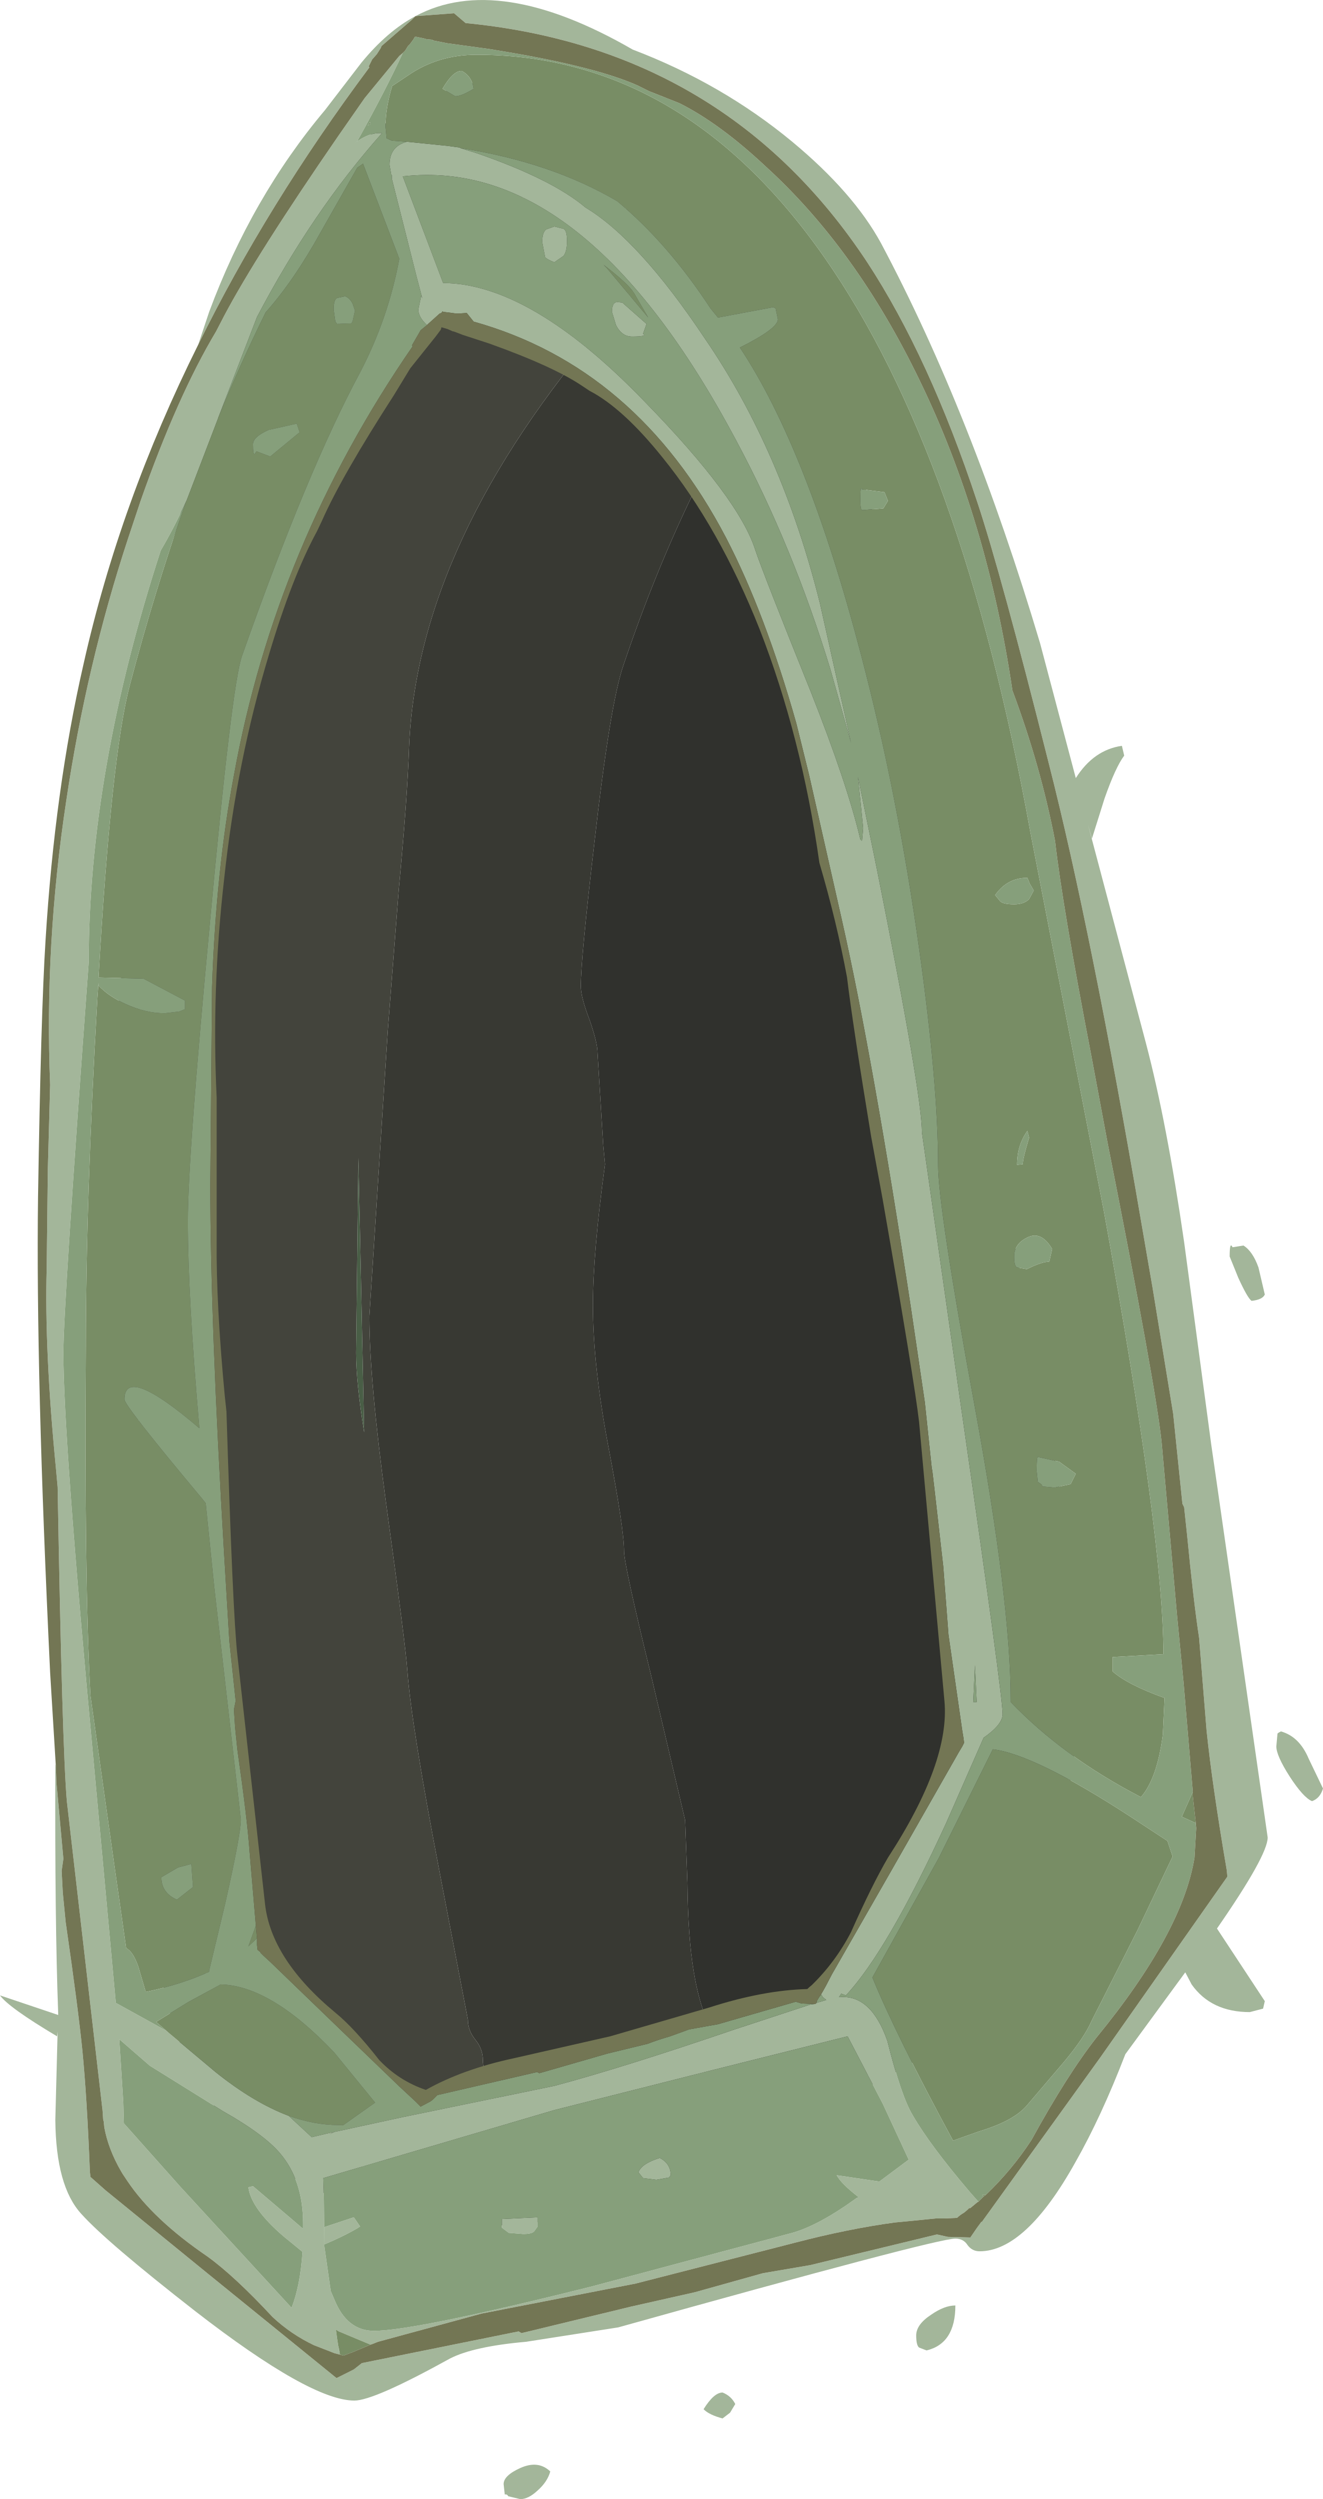 <?xml version="1.0" encoding="UTF-8" standalone="no"?>
<svg xmlns:ffdec="https://www.free-decompiler.com/flash" xmlns:xlink="http://www.w3.org/1999/xlink" ffdec:objectType="frame" height="216.8px" width="114.8px" xmlns="http://www.w3.org/2000/svg">
  <g transform="matrix(1.0, 0.0, 0.0, 1.0, 56.4, 109.15)">
    <use ffdec:characterId="173" height="216.8" transform="matrix(1.0, 0.0, 0.0, 1.0, -56.4, -109.15)" width="114.8" xlink:href="#shape0"/>
  </g>
  <defs>
    <g id="shape0" transform="matrix(1.0, 0.0, 0.0, 1.0, 56.4, 109.15)">
      <path d="M-14.05 83.9 L-14.05 83.05 Q-13.15 81.35 -10.95 79.6 -9.45 78.4 -9.45 76.65 L-9.55 76.15 Q-11.55 75.95 -12.55 74.95 L-13.2 73.65 Q-13.2 72.75 -13.85 71.6 -14.5 70.5 -14.5 69.55 -14.5 68.6 -15.15 67.8 -15.8 67.0 -15.8 66.05 L-18.2 53.55 Q-20.7 40.55 -21.05 35.8 -21.2 33.6 -22.9 21.25 -24.35 10.5 -24.35 5.05 L-22.75 -19.75 -21.8 -31.95 Q-21.05 -39.95 -20.9 -44.4 -20.15 -62.25 -3.7 -81.3 L-1.35 -83.9 Q-3.3 -82.95 -6.45 -79.95 L-6.75 -79.65 Q-2.05 -90.45 -2.05 -91.35 -2.05 -96.7 -7.25 -94.5 -9.2 -93.65 -10.9 -92.1 -12.55 -90.55 -12.7 -89.5 L-13.8 -90.45 Q-14.75 -91.2 -15.8 -91.2 -18.65 -91.2 -25.3 -83.1 -31.6 -75.45 -33.6 -70.55 -35.55 -65.65 -37.35 -59.0 L-40.2 -47.55 Q-44.9 -29.8 -44.9 -1.5 -44.9 7.75 -43.85 22.9 -42.8 38.95 -41.65 44.15 -38.85 61.6 -36.5 71.35 L-35.05 76.7 Q-37.25 74.65 -38.85 72.0 -42.95 65.25 -42.95 55.2 L-45.3 30.05 Q-47.7 4.1 -47.7 -0.7 -47.7 -6.2 -45.2 -31.5 -42.65 -57.45 -41.55 -61.65 -38.45 -73.05 -37.0 -77.1 -33.7 -86.2 -29.15 -92.3 -25.3 -97.5 -20.0 -100.25 -10.6 -105.1 -1.4 -98.6 4.05 -95.6 7.05 -91.1 L11.25 -83.2 13.4 -79.1 10.3 -74.65 Q5.45 -70.15 3.65 -66.15 0.35 -59.3 -2.3 -51.45 -3.45 -48.15 -4.8 -36.25 -6.0 -26.0 -6.0 -23.6 -6.0 -22.65 -5.25 -20.7 -4.55 -18.7 -4.55 -17.8 L-4.05 -9.75 -3.9 -8.15 Q-4.95 -0.45 -4.95 4.1 -4.95 9.3 -3.6 16.4 -2.25 23.5 -2.25 25.4 -2.25 26.6 0.1 36.2 L3.05 48.75 3.25 54.2 Q3.3 58.95 3.8 61.9 5.4 71.7 12.9 71.7 20.8 71.7 22.6 68.1 23.2 66.85 23.25 64.75 23.2 62.4 23.3 61.3 31.15 63.9 34.5 55.15 32.95 61.3 31.45 63.4 28.8 67.1 12.55 75.2 -4.95 83.9 -12.85 83.9 L-14.05 83.9 M22.4 -54.45 L22.85 -52.7 Q25.7 -41.0 28.05 -21.8 28.95 -15.0 33.7 9.35 37.1 26.7 37.1 38.9 37.1 42.25 36.05 47.95 L36.25 46.75 36.45 43.3 35.8 38.6 Q35.15 34.65 35.15 32.8 L34.65 26.6 34.1 21.8 Q34.1 17.85 32.65 11.0 L31.2 4.3 Q31.2 1.3 28.3 -8.6 L26.85 -15.15 Q25.4 -21.35 25.4 -22.1 L26.5 -28.15 26.9 -30.45 25.5 -39.5 Q24.65 -39.9 23.6 -39.9 L20.7 -39.9 20.35 -41.8 Q19.95 -43.15 19.95 -44.15 19.95 -47.6 22.4 -54.45 M2.6 72.85 Q0.6 74.85 -3.0 75.7 1.55 77.9 2.0 77.9 3.9 77.9 5.05 76.75 6.15 75.65 6.15 74.25 6.15 72.35 4.3 70.3 3.85 71.6 2.6 72.85" fill="#383933" fill-rule="evenodd" stroke="none"/>
      <path d="M-35.05 76.7 L-36.5 71.35 Q-38.85 61.6 -41.65 44.15 -42.8 38.95 -43.85 22.9 -44.9 7.75 -44.9 -1.5 -44.9 -29.8 -40.2 -47.55 L-37.35 -59.0 Q-35.55 -65.65 -33.6 -70.55 -31.6 -75.45 -25.3 -83.1 -18.65 -91.2 -15.8 -91.2 -14.75 -91.2 -13.8 -90.45 L-12.7 -89.5 Q-12.55 -90.55 -10.9 -92.1 -9.2 -93.65 -7.25 -94.5 -2.05 -96.7 -2.05 -91.35 -2.05 -90.45 -6.75 -79.65 L-6.45 -79.95 Q-3.3 -82.95 -1.35 -83.9 L-3.7 -81.3 Q-20.15 -62.25 -20.9 -44.4 -21.05 -39.95 -21.8 -31.95 L-22.75 -19.75 -24.35 5.05 Q-24.35 10.5 -22.9 21.25 -21.2 33.6 -21.05 35.8 -20.7 40.55 -18.2 53.55 L-15.8 66.05 Q-15.8 67.0 -15.15 67.8 -14.5 68.6 -14.5 69.55 -14.5 70.5 -13.85 71.6 -13.2 72.75 -13.2 73.65 L-12.55 74.95 Q-11.55 75.95 -9.55 76.15 L-9.45 76.65 Q-9.45 78.4 -10.95 79.6 -13.15 81.35 -14.05 83.05 L-14.05 83.9 Q-27.75 83.6 -35.05 76.7 M2.6 72.85 Q3.85 71.6 4.3 70.3 6.15 72.35 6.15 74.25 6.15 75.65 5.05 76.75 3.9 77.9 2.0 77.9 1.55 77.9 -3.0 75.7 0.6 74.85 2.6 72.85 M-24.8 15.1 L-25.3 -8.7 -25.5 8.2 Q-25.5 10.8 -24.8 15.1 M-26.1 78.0 Q-25.75 78.9 -23.65 78.85 L-23.65 76.65 Q-24.1 75.2 -26.75 76.2 L-26.1 78.0" fill="#43443c" fill-rule="evenodd" stroke="none"/>
      <path d="M34.5 55.15 Q31.15 63.9 23.3 61.3 23.2 62.4 23.25 64.75 23.2 66.85 22.6 68.1 20.8 71.7 12.9 71.7 5.4 71.7 3.8 61.9 3.3 58.95 3.25 54.2 L3.05 48.75 0.1 36.2 Q-2.25 26.6 -2.25 25.4 -2.25 23.5 -3.6 16.4 -4.95 9.3 -4.95 4.1 -4.95 -0.45 -3.9 -8.15 L-4.05 -9.75 -4.55 -17.8 Q-4.55 -18.7 -5.25 -20.7 -6.0 -22.65 -6.0 -23.6 -6.0 -26.0 -4.8 -36.25 -3.45 -48.15 -2.3 -51.45 0.35 -59.3 3.65 -66.15 5.45 -70.15 10.3 -74.65 L13.4 -79.1 15.8 -73.95 16.45 -72.55 Q19.9 -64.25 22.35 -54.75 L22.4 -54.45 Q19.95 -47.6 19.95 -44.15 19.95 -43.15 20.35 -41.8 L20.7 -39.9 23.6 -39.9 Q24.65 -39.9 25.5 -39.5 L26.9 -30.45 26.5 -28.15 25.4 -22.1 Q25.4 -21.35 26.85 -15.15 L28.3 -8.6 Q31.2 1.3 31.2 4.3 L32.65 11.0 Q34.1 17.85 34.1 21.8 L34.65 26.6 35.15 32.8 Q35.15 34.65 35.8 38.6 L36.45 43.3 36.25 46.75 36.05 47.95 35.25 51.85 34.5 55.15" fill="#30312d" fill-rule="evenodd" stroke="none"/>
      <path d="M-26.1 78.0 L-26.75 76.2 Q-24.1 75.2 -23.65 76.65 L-23.65 78.85 Q-25.75 78.9 -26.1 78.0 M-24.8 15.1 Q-25.5 10.8 -25.5 8.2 L-25.3 -8.7 -24.8 15.1" fill="#495e46" fill-rule="evenodd" stroke="none"/>
      <path d="M-39.2 -79.25 L-38.25 -82.1 Q-34.55 -92.05 -28.2 -99.6 L-25.05 -103.7 Q-22.8 -106.45 -20.35 -107.75 -13.2 -111.6 -1.5 -104.85 6.25 -101.9 12.35 -96.85 17.65 -92.45 20.05 -88.05 27.9 -73.3 33.85 -53.35 L36.95 -41.65 Q38.5 -44.1 40.95 -44.45 L41.15 -43.6 Q40.4 -42.6 39.45 -39.9 L38.35 -36.4 38.0 -37.65 43.05 -18.6 Q44.85 -11.75 46.35 -1.4 L48.7 16.15 53.6 50.25 Q53.6 51.8 49.2 58.15 L53.35 64.45 53.2 65.1 52.05 65.4 Q48.7 65.4 47.0 63.0 L46.45 61.95 41.25 69.05 Q39.15 74.5 36.9 78.45 32.6 86.15 28.6 86.15 27.95 86.15 27.55 85.6 27.2 85.05 26.5 85.05 24.8 85.05 -2.75 92.75 L-10.75 94.0 Q-15.3 94.4 -17.35 95.45 -23.95 99.1 -25.65 99.1 -29.45 99.1 -39.45 91.35 -47.15 85.35 -49.35 82.9 -51.55 80.5 -51.6 74.75 L-51.4 67.1 -51.45 67.5 Q-55.65 65.0 -56.4 63.95 L-51.35 65.65 -51.35 65.55 Q-51.65 57.55 -51.6 43.9 L-51.55 44.15 -51.5 45.5 -50.9 52.1 -51.05 53.15 -50.95 55.05 -50.7 57.6 Q-49.6 65.2 -49.25 68.75 -48.85 72.85 -48.6 79.25 L-48.55 79.7 -47.25 80.85 -38.35 88.1 -27.2 97.15 -25.7 96.4 -25.0 95.85 -11.4 93.1 -11.15 93.25 -1.65 90.95 3.9 89.7 9.8 88.05 13.9 87.35 24.85 84.7 24.95 84.7 25.85 84.9 27.75 84.95 27.8 84.95 28.35 84.15 28.75 83.6 28.8 83.6 39.1 69.3 50.1 53.65 50.05 53.1 Q48.8 45.8 48.3 41.0 L47.65 32.95 Q47.15 29.65 46.6 23.95 L46.35 21.6 46.2 21.3 45.4 13.5 43.6 2.5 42.65 -3.0 Q38.3 -28.45 34.6 -42.95 30.45 -59.45 28.4 -65.6 24.25 -78.15 18.85 -86.4 6.6 -104.95 -16.0 -107.15 L-17.0 -108.0 -20.35 -107.75 -20.7 -107.4 -21.05 -107.1 -23.3 -105.15 -23.35 -105.0 -23.7 -104.45 -24.1 -104.0 -24.4 -103.4 -24.35 -103.3 Q-33.2 -91.45 -39.2 -79.25 M-21.1 -96.85 L-21.05 -96.85 -17.6 -96.5 -16.5 -96.35 -16.45 -96.3 -15.0 -95.85 Q-8.5 -93.6 -5.6 -91.15 -0.95 -88.35 4.75 -79.8 11.45 -70.05 14.75 -56.8 L17.45 -44.7 15.65 -51.1 Q12.4 -61.75 7.5 -70.9 -5.65 -95.65 -21.45 -93.85 L-17.95 -84.6 Q-10.35 -84.55 -0.5 -74.35 7.75 -65.9 9.15 -61.4 9.9 -59.2 13.95 -49.15 17.1 -41.2 18.25 -36.35 L18.4 -36.2 18.5 -37.3 18.05 -41.75 19.7 -33.7 Q23.6 -14.2 23.6 -10.9 L27.1 13.65 Q30.6 37.9 30.6 39.55 30.6 40.45 28.95 41.6 L25.7 49.0 Q20.6 60.1 17.0 63.95 L16.6 63.8 16.4 64.1 16.5 64.1 Q19.2 63.9 20.6 67.9 21.8 72.7 22.8 74.35 24.3 76.95 27.75 81.0 L28.5 81.85 28.4 81.9 27.8 82.4 27.7 82.4 27.55 82.55 27.25 82.8 Q26.9 83.0 26.65 83.25 L25.55 83.3 24.8 83.3 22.3 83.55 21.25 83.65 Q17.2 84.2 12.6 85.4 L-1.25 88.95 -14.6 91.55 -23.6 94.0 -24.1 94.2 -24.25 94.25 -27.0 93.1 -27.25 92.95 -27.15 93.7 -27.05 94.35 -27.0 94.55 -26.95 95.05 -26.95 95.1 -27.35 95.0 -29.15 94.3 Q-31.15 93.35 -32.75 91.85 -36.05 88.3 -38.4 86.6 -43.1 83.4 -45.35 80.05 L-45.75 79.45 -45.9 79.2 Q-47.0 77.3 -47.35 75.4 L-47.4 74.9 -47.45 74.7 -47.5 73.95 -50.6 47.1 Q-51.0 42.55 -51.4 19.85 L-51.55 18.2 Q-52.55 7.95 -52.35 0.9 L-52.25 -7.75 -52.05 -15.05 Q-52.55 -27.15 -50.65 -39.7 -48.9 -51.45 -45.3 -62.4 L-44.2 -65.7 Q-41.0 -74.8 -37.65 -80.4 L-36.95 -81.75 Q-34.15 -87.05 -27.05 -97.35 L-24.75 -100.65 -21.75 -104.3 -21.45 -104.55 Q-22.9 -101.4 -25.4 -96.9 L-25.85 -96.55 Q-24.45 -97.7 -23.25 -97.6 -29.3 -90.8 -34.1 -81.65 L-37.45 -72.95 -37.5 -72.8 -40.2 -65.75 -40.25 -65.65 Q-41.3 -63.35 -42.45 -61.4 -48.7 -42.2 -48.7 -25.7 -50.9 4.2 -50.9 8.2 -50.9 15.65 -48.3 43.4 L-46.35 64.6 -42.0 67.0 -41.7 67.25 -41.4 67.5 -37.7 70.6 Q-34.4 73.25 -31.35 74.4 L-29.35 76.25 -27.45 75.8 -27.8 76.0 -27.4 75.8 -21.4 74.5 -8.3 71.8 Q-2.3 70.2 7.35 66.9 L13.9 64.75 14.3 64.7 14.35 64.7 14.45 64.6 15.3 64.35 15.0 64.1 14.85 63.85 15.0 63.6 15.25 63.15 15.8 62.1 20.9 53.2 26.8 42.85 27.1 42.35 27.2 42.15 27.25 42.05 27.25 42.0 27.2 41.6 27.1 41.0 25.9 32.65 25.45 26.75 24.7 20.15 24.5 18.45 24.45 18.2 23.85 12.5 22.65 4.35 Q19.35 -17.4 16.65 -29.35 L13.8 -41.95 12.7 -46.4 Q10.0 -55.95 6.6 -62.5 -1.15 -77.3 -15.3 -81.25 L-15.9 -82.0 -16.6 -81.95 -16.8 -81.95 -17.95 -82.1 -18.0 -82.15 -18.1 -82.0 -18.25 -81.95 -19.25 -81.05 -19.35 -80.95 Q-20.1 -81.65 -20.1 -82.3 L-19.85 -83.5 -19.75 -83.25 -20.25 -85.15 -22.4 -93.65 -22.4 -93.95 -22.45 -94.0 -22.6 -94.85 Q-22.6 -96.45 -21.1 -96.85 M51.5 -1.1 Q52.3 -0.6 52.8 0.8 L53.35 3.15 Q53.15 3.6 52.2 3.7 51.85 3.45 51.05 1.7 L50.3 -0.15 Q50.3 -1.5 50.55 -0.95 L51.5 -1.1 M-7.5 -89.3 Q-7.2 -89.15 -7.2 -88.25 -7.2 -87.35 -7.5 -86.95 L-8.3 -86.4 Q-8.95 -86.65 -9.1 -86.85 L-9.35 -88.15 Q-9.35 -89.0 -9.0 -89.25 L-8.3 -89.5 -7.5 -89.3 M-2.85 -82.95 L-2.4 -82.9 -0.3 -81.05 -0.6 -80.2 Q-0.2 -79.95 -1.55 -79.95 -2.45 -79.95 -2.95 -80.95 L-3.3 -82.1 Q-3.3 -82.9 -2.85 -82.95 M-45.7 73.25 L-45.65 75.05 -40.75 80.55 -31.1 91.05 Q-30.35 89.15 -30.15 86.2 L-31.8 84.85 Q-34.6 82.45 -34.85 80.6 L-34.45 80.5 -30.8 83.6 -30.1 84.2 -30.1 83.75 Q-30.1 80.0 -32.1 77.65 -33.5 76.0 -37.05 74.0 L-43.4 70.05 -46.05 67.75 -45.7 73.25 M-28.25 84.05 L-25.7 83.2 -25.15 84.0 Q-26.25 84.7 -28.25 85.55 L-28.25 84.05 M-28.25 85.75 L-27.7 89.6 -27.4 90.3 Q-26.3 93.05 -23.95 93.05 -20.45 93.05 -5.05 89.2 L12.35 84.55 Q14.65 83.9 17.9 81.55 L18.1 81.45 Q16.6 80.3 16.2 79.55 L19.9 80.1 22.45 78.2 20.2 73.35 17.15 67.5 5.55 70.4 -8.3 73.9 -28.35 79.8 -28.3 81.3 -28.25 85.75 M-10.0 84.35 Q-10.15 84.65 -11.0 84.65 L-12.25 84.55 -12.85 84.1 -12.85 83.35 -9.75 83.2 -9.75 84.0 -10.0 84.35 M-1.0 79.3 Q-0.75 78.55 0.85 78.05 1.8 78.55 1.8 79.55 L1.65 79.75 0.55 79.95 -0.6 79.8 -1.0 79.3 M-11.25 107.65 L-12.3 107.4 Q-12.4 107.2 -12.6 107.25 L-12.7 106.35 Q-12.7 105.6 -11.25 104.95 -9.7 104.25 -8.65 105.25 -8.9 106.15 -9.75 106.9 -10.55 107.65 -11.25 107.65 M54.75 41.05 Q56.35 41.5 57.15 43.4 L58.4 46.0 Q58.15 46.85 57.45 47.1 56.7 46.8 55.5 44.95 54.35 43.15 54.35 42.35 L54.45 41.25 Q54.45 41.2 54.75 41.05 M28.35 38.5 L28.2 35.3 28.05 38.5 28.35 38.5 M24.0 94.75 L23.35 94.5 Q23.1 94.3 23.1 93.45 23.1 92.5 24.4 91.65 25.55 90.85 26.5 90.85 26.5 94.15 24.0 94.75 M6.3 100.65 Q5.15 100.35 4.65 99.85 5.55 98.4 6.3 98.4 7.05 98.7 7.4 99.4 L6.95 100.15 6.3 100.65" fill="#a3b69a" fill-rule="evenodd" stroke="none"/>
      <path d="M-21.1 -96.85 L-22.4 -96.95 -22.85 -97.15 -22.95 -98.15 Q-22.95 -99.8 -22.35 -101.75 L-22.35 -101.7 -21.0 -102.6 Q-18.4 -104.4 -15.05 -104.4 2.85 -104.4 15.15 -86.8 27.1 -69.7 33.0 -37.0 L39.4 -4.0 Q44.55 24.3 44.55 34.25 L44.55 34.35 40.15 34.6 40.15 35.85 Q41.45 37.0 44.65 38.15 L44.5 41.35 Q44.0 45.15 42.6 46.75 35.85 43.25 31.3 38.5 L31.3 38.3 Q31.3 29.8 28.15 12.7 25.0 -4.45 25.0 -8.1 25.0 -15.15 23.35 -26.9 21.45 -40.45 18.3 -52.4 13.65 -70.2 7.8 -79.0 11.1 -80.65 11.1 -81.45 L10.9 -82.4 10.7 -82.5 5.9 -81.6 5.25 -82.4 Q1.55 -88.05 -2.85 -91.7 -8.65 -95.1 -16.45 -96.3 L-16.5 -96.35 -17.6 -96.5 -21.05 -96.85 -21.1 -96.85 M28.95 81.4 L28.85 81.25 29.15 81.25 28.95 81.4 M47.4 49.45 L47.35 49.0 46.15 48.45 47.1 46.3 47.1 46.65 47.35 48.9 47.4 49.45 M-37.45 -72.95 Q-35.55 -77.6 -33.35 -82.05 -30.9 -84.8 -28.55 -89.05 L-25.4 -94.6 -24.9 -94.95 -21.75 -86.7 Q-22.7 -81.55 -25.15 -76.85 -29.7 -68.4 -35.4 -52.25 -36.3 -49.7 -38.2 -28.95 -40.1 -8.75 -40.1 -3.2 -40.1 3.25 -39.1 14.75 -45.6 9.2 -45.6 12.25 -45.6 12.8 -38.95 20.75 L-38.55 21.25 -37.8 28.6 -35.5 48.7 Q-35.5 49.95 -36.85 55.95 L-38.25 61.8 -38.25 61.9 Q-40.65 63.0 -43.75 63.65 L-44.4 61.45 Q-44.85 60.15 -45.45 59.85 L-46.5 52.5 -48.55 37.95 Q-49.1 27.85 -48.95 7.65 -48.95 -5.1 -47.95 -22.55 L-47.85 -23.9 -47.85 -23.65 Q-46.95 -22.7 -45.5 -22.05 -43.75 -21.25 -42.1 -21.25 L-40.85 -21.4 -40.35 -21.6 -40.35 -22.35 -43.95 -24.25 -47.85 -24.35 Q-46.75 -43.55 -45.15 -49.65 -43.0 -57.85 -40.25 -65.65 L-40.2 -65.75 -37.5 -72.8 -37.45 -72.95 M-41.7 67.25 L-42.85 66.25 -40.1 64.55 -37.25 63.0 Q-32.9 63.1 -27.4 68.9 L-23.85 73.25 -27.45 75.8 -26.6 75.2 -27.0 75.2 Q-29.1 75.2 -31.35 74.4 -34.4 73.25 -37.7 70.6 L-41.4 67.5 -41.7 67.25 M-34.1 59.0 L-34.85 59.7 -34.2 57.9 -34.1 59.0 M31.6 -30.7 Q32.45 -30.7 32.9 -31.15 L33.3 -31.9 32.95 -32.5 32.75 -33.0 Q31.0 -33.0 29.95 -31.5 L30.4 -30.95 Q30.7 -30.7 31.6 -30.7 M18.25 -65.8 Q18.25 -64.95 18.4 -64.9 L18.5 -64.9 20.25 -65.05 20.65 -65.7 20.35 -66.45 18.4 -66.7 Q18.25 -67.15 18.25 -65.8 M34.9 -0.8 Q33.95 -2.4 32.75 -1.8 31.6 -1.25 31.6 -0.15 31.6 0.7 31.85 0.8 L32.7 0.95 Q34.0 0.3 34.65 0.3 L34.9 -0.8 M32.9 -10.45 L32.75 -11.05 Q31.85 -9.8 31.85 -8.1 L32.35 -8.15 Q32.35 -8.65 32.9 -10.45 M-27.0 94.55 L-27.05 94.35 -27.15 93.7 -27.25 92.95 -27.0 93.1 -24.25 94.25 -25.8 94.9 -26.6 95.2 -26.95 95.1 -26.9 95.1 -27.0 94.55 M-16.9 -100.8 Q-16.35 -100.8 -15.3 -101.45 -15.45 -102.55 -16.35 -103.0 -17.1 -103.0 -18.0 -101.45 L-16.9 -100.8 M-34.15 -70.0 L-32.95 -69.55 -30.4 -71.65 -30.65 -72.4 -33.1 -71.85 Q-34.45 -71.25 -34.45 -70.6 -34.45 -69.7 -34.3 -69.75 L-34.15 -70.0 M-25.8 -82.8 Q-26.05 -83.3 -26.45 -83.45 L-27.15 -83.3 Q-27.45 -83.15 -27.45 -82.3 L-27.3 -81.25 -27.15 -81.05 -25.9 -81.1 -25.8 -81.3 -25.6 -82.2 -25.8 -82.8 M-24.25 -98.4 L-24.5 -98.25 -24.3 -98.55 -24.25 -98.4 M-1.4 -83.75 L-0.15 -81.6 -3.75 -85.9 -4.05 -86.2 Q-1.9 -84.55 -1.4 -83.75 M-40.95 52.85 L-42.4 53.7 Q-42.4 55.05 -41.05 55.65 L-39.65 54.55 -39.8 52.55 -40.95 52.85 M33.7 17.25 Q33.55 17.05 33.55 18.45 L33.65 19.4 34.0 19.65 34.05 19.8 35.1 19.9 36.5 19.6 36.95 18.7 35.5 17.65 33.7 17.25 M35.9 69.75 L32.7 73.5 Q31.55 74.85 28.55 75.75 L26.3 76.55 Q21.4 67.5 19.3 62.4 L25.05 52.05 29.75 42.6 Q33.4 43.05 41.7 48.45 L44.9 50.55 45.35 51.9 42.3 58.3 38.3 66.2 Q37.7 67.6 35.9 69.75" fill="#788d65" fill-rule="evenodd" stroke="none"/>
      <path d="M-16.45 -96.3 Q-8.65 -95.1 -2.85 -91.7 1.55 -88.05 5.25 -82.4 L5.9 -81.6 10.7 -82.5 10.9 -82.4 11.1 -81.45 Q11.1 -80.65 7.8 -79.0 13.65 -70.2 18.3 -52.4 21.45 -40.45 23.35 -26.9 25.0 -15.15 25.0 -8.1 25.0 -4.45 28.15 12.7 31.3 29.8 31.3 38.3 L31.3 38.5 Q35.85 43.25 42.6 46.75 44.0 45.15 44.5 41.35 L44.65 38.15 Q41.45 37.0 40.15 35.85 L40.15 34.6 44.55 34.35 44.55 34.25 Q44.55 24.3 39.4 -4.0 L33.0 -37.0 Q27.1 -69.7 15.15 -86.8 2.85 -104.4 -15.05 -104.4 -18.4 -104.4 -21.0 -102.6 L-22.35 -101.7 -22.35 -101.75 Q-22.95 -99.8 -22.95 -98.15 L-22.85 -97.15 -22.4 -96.95 -21.1 -96.85 Q-22.6 -96.45 -22.6 -94.85 L-22.45 -94.0 -22.4 -93.95 -22.4 -93.65 -20.25 -85.15 -19.75 -83.25 -19.85 -83.5 -20.1 -82.3 Q-20.1 -81.65 -19.35 -80.95 L-19.9 -80.5 -20.65 -79.2 -20.6 -79.1 Q-32.5 -61.85 -36.1 -41.9 -37.65 -33.7 -38.0 -23.55 L-38.15 -6.4 Q-38.15 5.45 -36.95 25.7 L-36.5 33.2 -35.95 38.4 -36.1 39.15 -36.0 40.7 -35.8 42.65 Q-34.95 48.6 -34.75 51.4 L-34.2 57.9 -34.85 59.7 -34.1 59.0 -34.1 59.6 -34.05 60.0 -33.8 60.2 -33.8 60.25 -33.75 60.3 -33.55 60.5 -32.95 61.05 -27.2 66.6 -21.75 71.85 -20.35 73.15 -19.9 73.6 -19.05 73.15 -18.85 73.0 -18.45 72.6 -9.8 70.6 -9.6 70.7 -3.7 69.0 -0.2 68.15 Q0.55 67.85 1.75 67.5 L3.4 66.9 5.9 66.45 12.65 64.5 13.15 64.65 14.3 64.7 13.9 64.75 7.35 66.9 Q-2.3 70.2 -8.3 71.8 L-21.4 74.5 -27.4 75.8 -27.8 76.0 -27.45 75.8 -23.85 73.25 -27.4 68.9 Q-32.9 63.1 -37.25 63.0 L-40.1 64.55 -42.85 66.25 -41.7 67.25 -42.0 67.0 -46.35 64.6 -48.3 43.4 Q-50.9 15.65 -50.9 8.2 -50.9 4.2 -48.7 -25.7 -48.7 -42.2 -42.45 -61.4 -41.3 -63.35 -40.25 -65.65 -43.0 -57.85 -45.15 -49.65 -46.75 -43.55 -47.85 -24.35 L-43.95 -24.25 -40.35 -22.35 -40.35 -21.6 -40.85 -21.4 -42.1 -21.25 Q-43.75 -21.25 -45.5 -22.05 -46.95 -22.7 -47.85 -23.65 L-47.85 -23.9 -47.95 -22.55 Q-48.95 -5.1 -48.95 7.65 -49.1 27.85 -48.55 37.95 L-46.5 52.5 -45.45 59.85 Q-44.85 60.15 -44.4 61.45 L-43.75 63.65 Q-40.65 63.0 -38.25 61.9 L-38.25 61.8 -36.85 55.95 Q-35.5 49.95 -35.5 48.7 L-37.8 28.6 -38.55 21.25 -38.95 20.75 Q-45.6 12.8 -45.6 12.25 -45.6 9.2 -39.1 14.75 -40.1 3.25 -40.1 -3.2 -40.1 -8.75 -38.2 -28.95 -36.3 -49.7 -35.4 -52.25 -29.7 -68.4 -25.15 -76.85 -22.7 -81.55 -21.75 -86.7 L-24.9 -94.95 -25.4 -94.6 -28.55 -89.05 Q-30.9 -84.8 -33.35 -82.05 -35.55 -77.6 -37.45 -72.95 L-34.1 -81.65 Q-29.3 -90.8 -23.25 -97.6 -24.45 -97.7 -25.85 -96.55 L-25.4 -96.9 Q-22.9 -101.4 -21.45 -104.55 L-21.25 -104.75 -21.0 -105.15 -20.85 -105.3 -20.55 -105.7 -20.4 -105.95 -20.25 -105.95 -19.55 -105.8 -19.4 -105.75 -18.85 -105.7 -18.85 -105.65 -17.6 -105.4 -13.95 -104.9 -13.05 -104.75 Q-4.85 -103.4 -1.1 -101.75 L-0.1 -101.25 2.55 -100.2 Q6.05 -98.45 10.05 -94.7 17.9 -87.55 23.4 -76.15 29.25 -64.1 31.45 -49.25 33.9 -42.7 35.15 -36.2 35.8 -30.5 38.3 -17.55 L39.7 -10.05 Q43.9 11.15 44.4 16.0 L45.75 31.15 46.3 36.8 47.1 46.25 47.1 46.3 46.15 48.45 47.35 49.0 47.4 49.45 47.25 52.0 Q46.2 58.5 38.75 67.6 36.2 70.85 33.1 76.5 31.4 79.1 29.15 81.25 L28.85 81.25 28.95 81.4 28.5 81.85 27.75 81.0 Q24.3 76.95 22.8 74.35 21.8 72.7 20.6 67.9 19.2 63.9 16.5 64.1 L16.4 64.1 16.6 63.8 17.0 63.95 Q20.6 60.1 25.7 49.0 L28.95 41.6 Q30.6 40.45 30.6 39.55 30.6 37.9 27.1 13.65 L23.6 -10.9 Q23.6 -14.2 19.7 -33.7 L18.05 -41.75 18.5 -37.3 18.4 -36.2 18.25 -36.35 Q17.1 -41.2 13.95 -49.15 9.9 -59.2 9.15 -61.4 7.75 -65.9 -0.5 -74.35 -10.35 -84.55 -17.95 -84.6 L-21.45 -93.85 Q-5.65 -95.65 7.5 -70.9 12.4 -61.75 15.65 -51.1 L17.45 -44.7 14.75 -56.8 Q11.45 -70.05 4.75 -79.8 -0.95 -88.35 -5.6 -91.15 -8.5 -93.6 -15.0 -95.85 L-16.45 -96.3 M18.25 -65.8 Q18.25 -67.15 18.4 -66.7 L20.35 -66.45 20.65 -65.7 20.25 -65.05 18.5 -64.9 18.4 -64.9 Q18.25 -64.95 18.25 -65.8 M31.6 -30.7 Q30.7 -30.7 30.4 -30.95 L29.95 -31.5 Q31.0 -33.0 32.75 -33.0 L32.95 -32.5 33.3 -31.9 32.9 -31.15 Q32.45 -30.7 31.6 -30.7 M14.85 63.85 L15.0 64.1 15.3 64.35 14.45 64.6 14.5 64.4 14.65 64.15 14.75 64.0 14.8 63.95 14.85 63.85 M32.9 -10.45 Q32.35 -8.65 32.35 -8.15 L31.85 -8.1 Q31.85 -9.8 32.75 -11.05 L32.9 -10.45 M34.9 -0.8 L34.65 0.3 Q34.0 0.3 32.7 0.95 L31.85 0.8 Q31.6 0.7 31.6 -0.15 31.6 -1.25 32.75 -1.8 33.95 -2.4 34.9 -0.8 M-26.95 95.1 L-26.95 95.05 -27.0 94.55 -26.9 95.1 -26.95 95.1 M-16.9 -100.8 L-18.0 -101.45 Q-17.1 -103.0 -16.35 -103.0 -15.45 -102.55 -15.3 -101.45 -16.35 -100.8 -16.9 -100.8 M-2.85 -82.95 Q-3.3 -82.9 -3.3 -82.1 L-2.95 -80.95 Q-2.45 -79.95 -1.55 -79.95 -0.2 -79.95 -0.6 -80.2 L-0.3 -81.05 -2.4 -82.9 -2.85 -82.95 M-7.5 -89.3 L-8.3 -89.5 -9.0 -89.25 Q-9.35 -89.0 -9.35 -88.15 L-9.1 -86.85 Q-8.95 -86.65 -8.3 -86.4 L-7.5 -86.95 Q-7.2 -87.35 -7.2 -88.25 -7.2 -89.15 -7.5 -89.3 M-1.4 -83.75 Q-1.9 -84.55 -4.05 -86.2 L-3.75 -85.9 -0.15 -81.6 -1.4 -83.75 M-24.25 -98.4 L-24.3 -98.55 -24.5 -98.25 -24.25 -98.4 M-25.8 -82.8 L-25.6 -82.2 -25.8 -81.3 -25.9 -81.1 -27.15 -81.05 -27.3 -81.25 -27.45 -82.3 Q-27.45 -83.15 -27.15 -83.3 L-26.45 -83.45 Q-26.05 -83.3 -25.8 -82.8 M-34.15 -70.0 L-34.3 -69.75 Q-34.45 -69.7 -34.45 -70.6 -34.45 -71.25 -33.1 -71.85 L-30.65 -72.4 -30.4 -71.65 -32.95 -69.55 -34.15 -70.0 M-40.95 52.85 L-39.8 52.55 -39.65 54.55 -41.05 55.65 Q-42.4 55.05 -42.4 53.7 L-40.95 52.85 M-45.7 73.25 L-46.05 67.75 -43.4 70.05 -37.05 74.0 Q-33.5 76.0 -32.1 77.65 -30.1 80.0 -30.1 83.75 L-30.1 84.2 -30.8 83.6 -34.45 80.5 -34.85 80.6 Q-34.6 82.45 -31.8 84.85 L-30.15 86.2 Q-30.35 89.15 -31.1 91.05 L-40.75 80.55 -45.65 75.05 -45.7 73.25 M-31.35 74.4 Q-29.1 75.2 -27.0 75.2 L-26.6 75.2 -27.45 75.8 -29.35 76.25 -31.35 74.4 M-28.25 84.05 L-28.25 85.55 Q-26.25 84.7 -25.15 84.0 L-25.7 83.2 -28.25 84.05 M-28.25 85.75 L-28.3 81.3 -28.35 79.8 -8.3 73.9 5.55 70.4 17.15 67.5 20.2 73.35 22.45 78.2 19.9 80.1 16.2 79.55 Q16.6 80.3 18.1 81.45 L17.9 81.55 Q14.65 83.9 12.35 84.55 L-5.05 89.2 Q-20.45 93.05 -23.95 93.05 -26.3 93.05 -27.4 90.3 L-27.7 89.6 -28.25 85.75 M-1.0 79.3 L-0.6 79.8 0.55 79.95 1.65 79.75 1.8 79.55 Q1.8 78.55 0.85 78.05 -0.75 78.55 -1.0 79.3 M-10.0 84.35 L-9.75 84.0 -9.75 83.2 -12.85 83.35 -12.85 84.1 -12.25 84.55 -11.0 84.65 Q-10.15 84.65 -10.0 84.35 M33.7 17.25 L35.5 17.65 36.95 18.7 36.5 19.6 35.1 19.9 34.05 19.8 34.0 19.65 33.65 19.4 33.55 18.45 Q33.55 17.05 33.7 17.25 M28.35 38.5 L28.05 38.5 28.2 35.3 28.35 38.5 M35.9 69.75 Q37.7 67.6 38.3 66.2 L42.3 58.3 45.35 51.9 44.9 50.55 41.7 48.45 Q33.4 43.05 29.75 42.6 L25.05 52.05 19.3 62.4 Q21.4 67.5 26.3 76.55 L28.55 75.75 Q31.55 74.85 32.7 73.5 L35.9 69.75" fill="#869f7b" fill-rule="evenodd" stroke="none"/>
      <path d="M-51.55 44.15 L-52.05 35.95 Q-53.3 9.95 -53.1 -5.3 -52.85 -21.25 -52.45 -27.55 -51.65 -40.65 -49.15 -51.55 -46.0 -65.6 -39.2 -79.25 -33.2 -91.45 -24.35 -103.3 L-24.4 -103.4 -24.1 -104.0 -23.7 -104.45 -23.35 -105.0 -23.3 -105.15 -21.05 -107.1 -20.7 -107.4 -20.35 -107.75 -17.0 -108.0 -16.0 -107.15 Q6.6 -104.95 18.85 -86.4 24.25 -78.15 28.4 -65.6 30.45 -59.45 34.6 -42.95 38.3 -28.45 42.65 -3.0 L43.6 2.5 45.4 13.5 46.2 21.3 46.35 21.6 46.6 23.95 Q47.15 29.65 47.65 32.95 L48.3 41.0 Q48.8 45.8 50.05 53.1 L50.1 53.65 39.1 69.3 28.8 83.6 28.75 83.6 28.35 84.15 27.8 84.95 27.75 84.95 25.85 84.9 24.95 84.7 24.85 84.7 13.9 87.35 9.8 88.05 3.9 89.7 -1.65 90.95 -11.15 93.25 -11.4 93.1 -25.0 95.85 -25.7 96.4 -27.2 97.15 -38.35 88.1 -47.25 80.85 -48.55 79.7 -48.6 79.25 Q-48.85 72.85 -49.25 68.75 -49.6 65.2 -50.7 57.6 L-50.95 55.05 -51.05 53.15 -50.9 52.1 -51.5 45.5 -51.55 44.15 M28.5 81.85 L28.95 81.4 29.15 81.25 Q31.4 79.1 33.1 76.5 36.2 70.85 38.75 67.6 46.2 58.5 47.25 52.0 L47.4 49.45 47.35 48.9 47.1 46.65 47.1 46.3 47.1 46.25 46.3 36.8 45.75 31.15 44.4 16.0 Q43.9 11.15 39.7 -10.05 L38.3 -17.55 Q35.8 -30.5 35.15 -36.2 33.9 -42.7 31.45 -49.25 29.25 -64.1 23.4 -76.15 17.9 -87.55 10.05 -94.7 6.05 -98.45 2.55 -100.2 L-0.1 -101.25 -1.1 -101.75 Q-4.85 -103.4 -13.05 -104.75 L-13.95 -104.9 -17.6 -105.4 -18.85 -105.65 -18.85 -105.7 -19.4 -105.75 -19.55 -105.8 -20.25 -105.95 -20.4 -105.95 -20.55 -105.7 -20.85 -105.3 -21.0 -105.15 -21.25 -104.75 -21.45 -104.55 -21.75 -104.3 -24.75 -100.65 -27.05 -97.35 Q-34.15 -87.05 -36.95 -81.75 L-37.65 -80.4 Q-41.0 -74.8 -44.2 -65.7 L-45.3 -62.4 Q-48.9 -51.45 -50.65 -39.7 -52.55 -27.15 -52.05 -15.05 L-52.25 -7.75 -52.35 0.9 Q-52.55 7.95 -51.55 18.2 L-51.4 19.85 Q-51.0 42.55 -50.6 47.1 L-47.5 73.95 -47.45 74.7 -47.4 74.9 -47.35 75.4 Q-47.0 77.3 -45.9 79.2 L-45.75 79.45 -45.35 80.05 Q-43.1 83.4 -38.4 86.6 -36.05 88.3 -32.75 91.85 -31.15 93.35 -29.15 94.3 L-27.35 95.0 -26.95 95.1 -26.6 95.2 -25.8 94.9 -24.25 94.25 -24.1 94.2 -23.6 94.0 -14.6 91.55 -1.25 88.95 12.6 85.4 Q17.2 84.2 21.25 83.65 L22.3 83.55 24.8 83.3 25.55 83.3 26.65 83.25 Q26.9 83.0 27.25 82.8 L27.55 82.55 27.7 82.4 27.8 82.4 28.4 81.9 28.5 81.85 M14.3 64.7 L13.15 64.65 12.65 64.5 5.9 66.45 3.4 66.9 1.75 67.5 Q0.55 67.85 -0.2 68.15 L-3.7 69.0 -9.6 70.7 -9.8 70.6 -18.45 72.6 -18.85 73.0 -19.05 73.15 -19.9 73.6 -20.35 73.15 -21.75 71.85 -27.2 66.6 -32.95 61.05 -33.55 60.5 -33.75 60.3 -33.8 60.25 -33.8 60.2 -34.05 60.0 -34.1 59.6 -34.1 59.0 -34.2 57.9 -34.75 51.4 Q-34.95 48.6 -35.8 42.65 L-36.0 40.7 -36.1 39.15 -35.95 38.4 -36.5 33.2 -36.95 25.7 Q-38.15 5.45 -38.15 -6.4 L-38.0 -23.55 Q-37.65 -33.7 -36.1 -41.9 -32.5 -61.85 -20.6 -79.1 L-20.65 -79.2 -19.9 -80.5 -19.35 -80.95 -19.25 -81.05 -18.25 -81.95 -18.1 -82.0 -18.0 -82.15 -17.95 -82.1 -16.8 -81.95 -16.6 -81.95 -15.9 -82.0 -15.3 -81.25 Q-1.15 -77.3 6.6 -62.5 10.0 -55.95 12.7 -46.4 L13.8 -41.95 16.65 -29.35 Q19.35 -17.4 22.65 4.35 L23.85 12.5 24.45 18.2 24.5 18.45 24.7 20.15 25.45 26.75 25.9 32.65 27.1 41.0 27.2 41.6 27.25 42.0 27.25 42.05 27.2 42.15 27.1 42.35 26.8 42.85 20.9 53.2 15.8 62.1 15.25 63.15 15.0 63.6 14.85 63.85 14.8 63.95 14.75 64.0 14.65 64.15 14.5 64.4 14.45 64.6 14.35 64.7 14.3 64.7 M1.1 -69.45 Q-2.35 -73.75 -5.25 -75.25 L-5.85 -75.65 Q-8.35 -77.35 -13.95 -79.35 L-16.25 -80.1 -16.9 -80.35 -17.05 -80.4 -17.1 -80.4 -17.55 -80.6 -18.05 -80.75 -18.1 -80.75 -18.15 -80.55 -18.6 -79.95 -20.8 -77.2 -22.2 -74.9 Q-26.75 -67.85 -28.45 -64.0 L-28.9 -63.05 Q-31.05 -59.1 -33.05 -52.4 -35.85 -43.15 -36.95 -32.9 -38.05 -23.3 -37.6 -13.95 L-37.6 -8.25 -37.6 -1.5 Q-37.65 3.95 -36.9 11.9 L-36.75 13.3 Q-36.2 30.95 -35.8 34.45 L-33.4 56.05 Q-32.85 60.85 -27.3 65.45 -25.7 66.75 -23.5 69.55 -21.8 71.35 -19.45 72.15 -16.25 70.35 -11.8 69.4 L-3.45 67.5 5.15 65.0 Q9.8 63.5 13.65 63.4 13.8 63.25 14.05 63.05 16.1 61.05 17.45 58.45 19.25 54.4 20.65 52.0 26.05 43.7 25.55 38.4 L23.35 14.2 Q22.95 10.7 20.2 -5.05 L19.2 -10.5 Q17.6 -20.2 17.1 -24.35 16.2 -29.2 14.7 -34.3 13.15 -45.25 9.5 -54.6 6.0 -63.4 1.1 -69.45" fill="#737654" fill-rule="evenodd" stroke="none"/>
    </g>
  </defs>
</svg>
